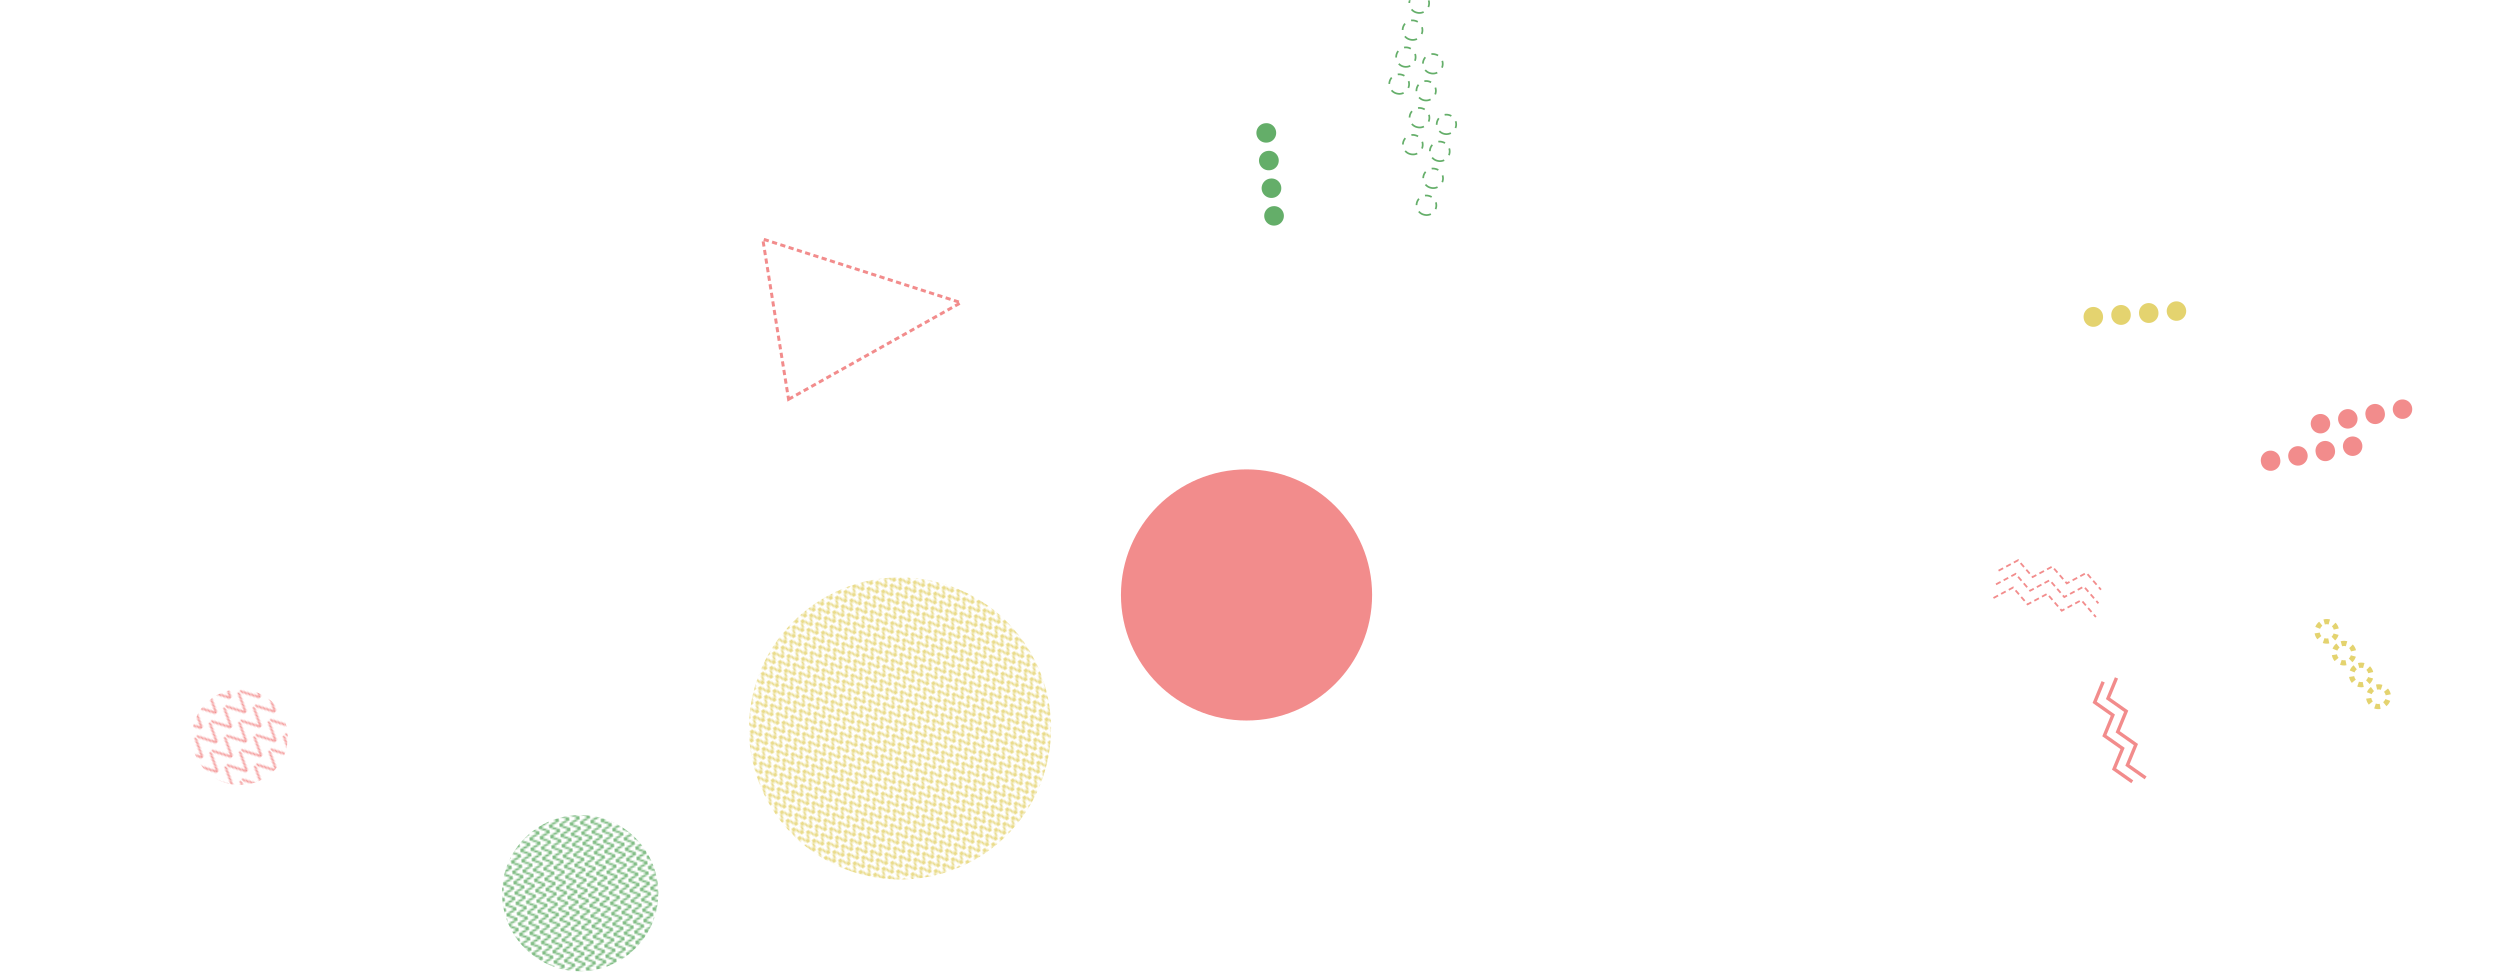 <svg xmlns='http://www.w3.org/2000/svg' version='1.1' xmlns:xlink='http://www.w3.org/1999/xlink' xmlns:svgjs='http://svgjs.com/svgjs' width='1440' height='560' preserveAspectRatio='none' viewBox='0 0 1440 560'><g mask='url(&quot;#SvgjsMask1195&quot;)' fill='none'><circle r='72.333' cx='718' cy='342.69' fill='rgba(231, 54, 53, 0.57)'></circle><path d='M454.22 230.01 L553.45 174.33L439.347 137.682z' stroke='rgba(231, 54, 53, 0.57)' stroke-width='1.72' stroke-dasharray='3, 2'></path><path d='M1336.76 359.27a5.6 5.6 0 1 0 6.95 8.79 5.6 5.6 0 1 0-6.95-8.79zM1346.69 371.82a5.6 5.6 0 1 0 6.95 8.79 5.6 5.6 0 1 0-6.95-8.79zM1356.61 384.37a5.6 5.6 0 1 0 6.95 8.79 5.6 5.6 0 1 0-6.95-8.79zM1366.54 396.92a5.6 5.6 0 1 0 6.95 8.78 5.6 5.6 0 1 0-6.95-8.78z' stroke='rgba(211, 183, 20, 0.61)' stroke-width='2.99' stroke-dasharray='3, 3'></path><rect width='180' height='180' clip-path='url(&quot;#SvgjsClipPath1196&quot;)' x='244.19' y='424.46' fill='url(#SvgjsPattern1197)' transform='rotate(83.63, 334.19, 514.46)'></rect><rect width='348' height='348' clip-path='url(&quot;#SvgjsClipPath1198&quot;)' x='344.41' y='245.59' fill='url(#SvgjsPattern1199)' transform='rotate(325.6, 518.41, 419.59)'></rect><path d='M1228.19 450.31L1217.71 442.95 1222.6 431.11 1212.12 423.74 1217 411.91 1206.53 404.54 1211.41 392.7M1235.87 448.07L1225.39 440.71 1230.28 428.87 1219.8 421.51 1224.68 409.67 1214.21 402.3 1219.09 390.47' stroke='rgba(231, 54, 53, 0.57)' stroke-width='1.97'></path><path d='M1360.64 256.04a5.6 5.6 0 1 0-11.03 1.95 5.6 5.6 0 1 0 11.03-1.95zM1344.88 258.83a5.6 5.6 0 1 0-11.02 1.95 5.6 5.6 0 1 0 11.02-1.95zM1329.13 261.62a5.6 5.6 0 1 0-11.03 1.95 5.6 5.6 0 1 0 11.03-1.95zM1313.37 264.41a5.6 5.6 0 1 0-11.02 1.95 5.6 5.6 0 1 0 11.02-1.95zM1389.36 234.71a5.6 5.6 0 1 0-11.03 1.95 5.6 5.6 0 1 0 11.03-1.95zM1373.6 237.49a5.6 5.6 0 1 0-11.02 1.96 5.6 5.6 0 1 0 11.02-1.96zM1357.85 240.28a5.6 5.6 0 1 0-11.03 1.96 5.6 5.6 0 1 0 11.03-1.96zM1342.1 243.07a5.6 5.6 0 1 0-11.03 1.96 5.6 5.6 0 1 0 11.03-1.96z' fill='rgba(231, 54, 53, 0.57)'></path><path d='M804.59 53.87a5.6 5.6 0 1 0 2.69-10.87 5.6 5.6 0 1 0-2.69 10.87zM808.44 38.34a5.6 5.6 0 1 0 2.69-10.88 5.6 5.6 0 1 0-2.69 10.88zM812.28 22.8a5.6 5.6 0 1 0 2.69-10.87 5.6 5.6 0 1 0-2.69 10.87zM816.12 7.27a5.6 5.6 0 1 0 2.69-10.87 5.6 5.6 0 1 0-2.69 10.87zM812.44 88.77a5.6 5.6 0 1 0 2.69-10.87 5.6 5.6 0 1 0-2.69 10.87zM816.28 73.24a5.6 5.6 0 1 0 2.69-10.87 5.6 5.6 0 1 0-2.69 10.87zM820.12 57.71a5.6 5.6 0 1 0 2.7-10.87 5.6 5.6 0 1 0-2.7 10.87zM823.97 42.18a5.6 5.6 0 1 0 2.69-10.87 5.6 5.6 0 1 0-2.69 10.87zM820.28 123.68a5.6 5.6 0 1 0 2.69-10.87 5.6 5.6 0 1 0-2.69 10.87zM824.13 108.15a5.6 5.6 0 1 0 2.69-10.87 5.6 5.6 0 1 0-2.69 10.87zM827.97 92.62a5.6 5.6 0 1 0 2.69-10.87 5.6 5.6 0 1 0-2.69 10.87zM831.81 77.09a5.6 5.6 0 1 0 2.69-10.88 5.6 5.6 0 1 0-2.69 10.88z' stroke='rgba(3, 123, 11, 0.61)' stroke-width='1' stroke-dasharray='4, 4'></path><path d='M1151.16 328.72L1162.45 322.68 1170.82 332.37 1182.12 326.33 1190.49 336.02 1201.78 329.98 1210.15 339.67M1149.7 336.59L1160.99 330.55 1169.36 340.24 1180.66 334.19 1189.03 343.88 1200.32 337.84 1208.69 347.53M1148.24 344.45L1159.53 338.41 1167.91 348.1 1179.2 342.06 1187.57 351.75 1198.86 345.71 1207.23 355.4' stroke='rgba(231, 54, 53, 0.57)' stroke-width='1.05' stroke-dasharray='3, 2'></path><rect width='110.4' height='110.4' clip-path='url(&quot;#SvgjsClipPath1200&quot;)' x='82.94' y='369.39' fill='url(#SvgjsPattern1201)' transform='rotate(133.75, 138.14, 424.59)'></rect><path d='M1200.17 182.92a5.6 5.6 0 1 0 11.17-0.78 5.6 5.6 0 1 0-11.17 0.78zM1216.13 181.8a5.6 5.6 0 1 0 11.17-0.78 5.6 5.6 0 1 0-11.17 0.78zM1232.09 180.69a5.6 5.6 0 1 0 11.17-0.78 5.6 5.6 0 1 0-11.17 0.78zM1248.05 179.58a5.6 5.6 0 1 0 11.18-0.78 5.6 5.6 0 1 0-11.18 0.78z' fill='rgba(211, 183, 20, 0.61)'></path><path d='M728.86 70.98a5.6 5.6 0 1 0 1.04 11.15 5.6 5.6 0 1 0-1.04-11.15zM730.35 86.91a5.6 5.6 0 1 0 1.04 11.15 5.6 5.6 0 1 0-1.04-11.15zM731.84 102.84a5.6 5.6 0 1 0 1.05 11.15 5.6 5.6 0 1 0-1.05-11.15zM733.33 118.77a5.6 5.6 0 1 0 1.05 11.15 5.6 5.6 0 1 0-1.05-11.15z' fill='rgba(3, 123, 11, 0.61)'></path></g><defs><mask id='SvgjsMask1195'><rect width='1440' height='560' fill='white'></rect></mask><pattern x='0' y='0' width='6' height='6' patternUnits='userSpaceOnUse' id='SvgjsPattern1197'><path d='M0 6L3 0L6 6' stroke='rgba(3, 123, 11, 0.61)' fill='none'></path></pattern><clipPath id='SvgjsClipPath1196'><circle r='45' cx='334.19' cy='514.46'></circle></clipPath><pattern x='0' y='0' width='6' height='6' patternUnits='userSpaceOnUse' id='SvgjsPattern1199'><path d='M0 6L3 0L6 6' stroke='rgba(211, 183, 20, 0.61)' fill='none'></path></pattern><clipPath id='SvgjsClipPath1198'><circle r='87' cx='518.41' cy='419.59'></circle></clipPath><pattern x='0' y='0' width='11.04' height='11.04' patternUnits='userSpaceOnUse' id='SvgjsPattern1201'><path d='M0 11.04L5.52 0L11.04 11.04' stroke='rgba(231, 54, 53, 0.57)' fill='none'></path></pattern><clipPath id='SvgjsClipPath1200'><circle r='27.6' cx='138.14' cy='424.59'></circle></clipPath></defs></svg>